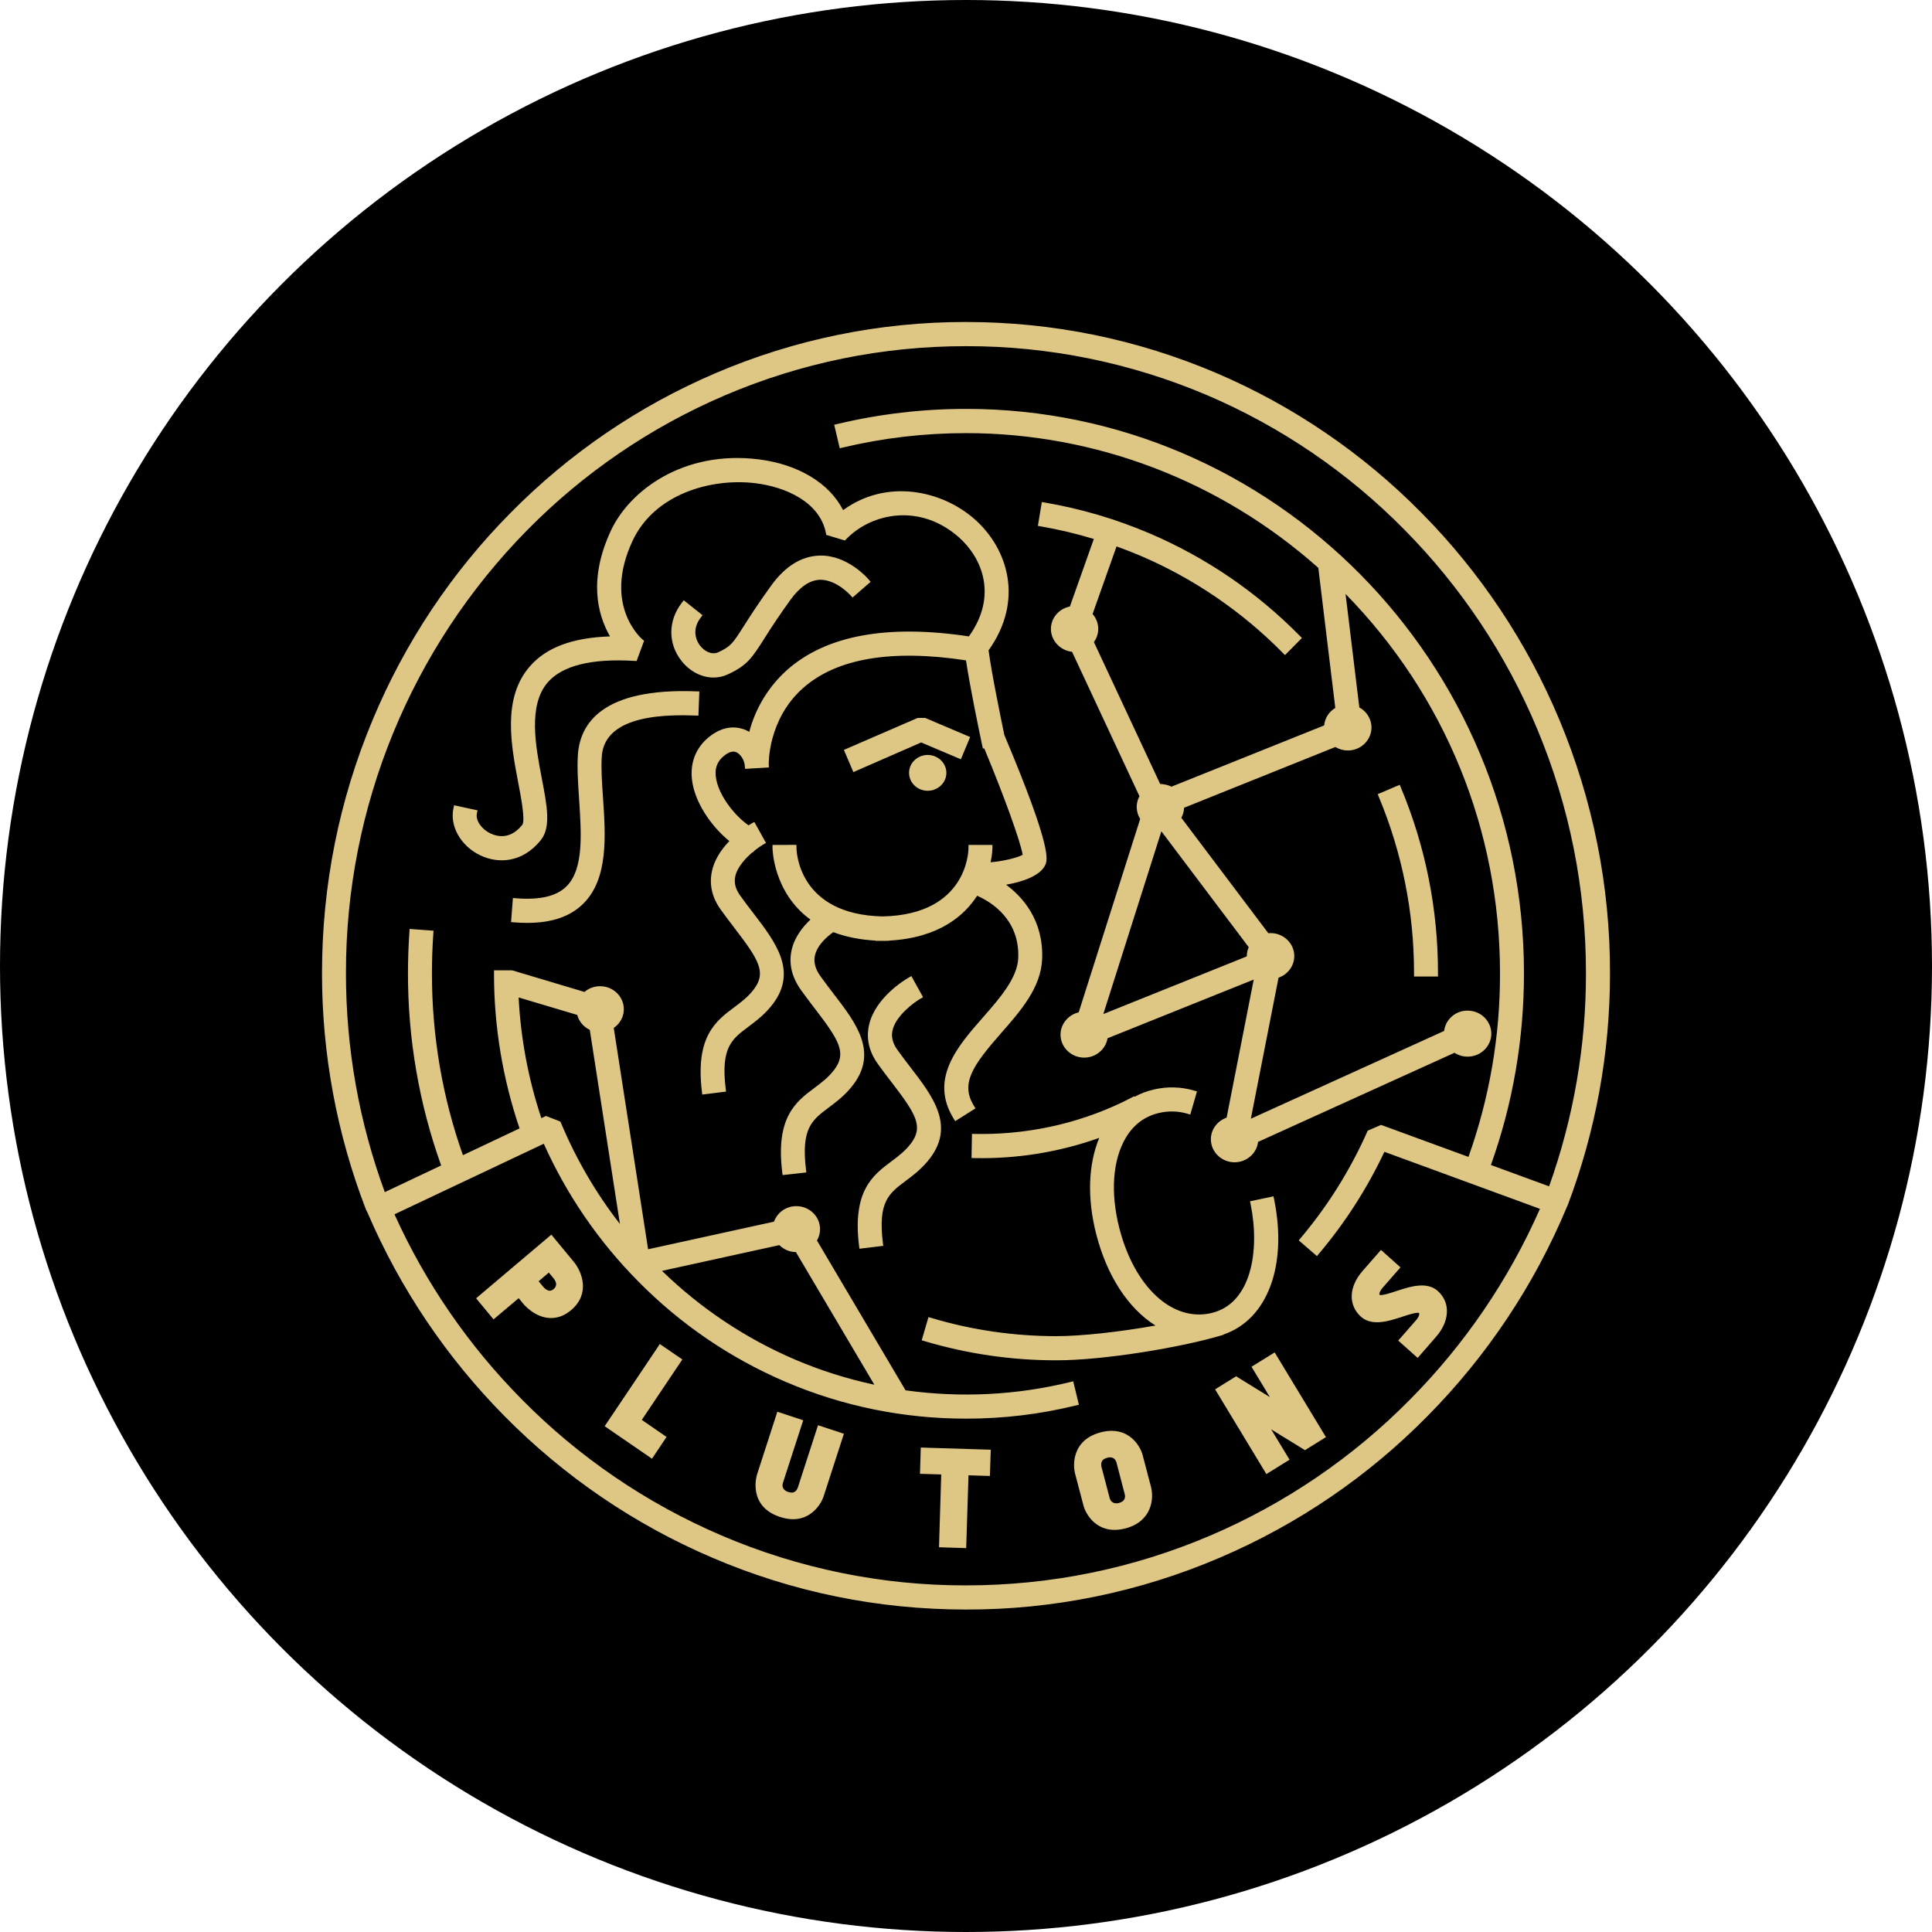 <svg width="120" height="120" viewBox="0 0 120 120" fill="none" xmlns="http://www.w3.org/2000/svg">
<circle cx="60" cy="60" r="60" fill="black"/>
<path fill-rule="evenodd" clip-rule="evenodd" d="M56.431 66.448C56.153 66.088 55.862 65.708 55.576 65.307C55.257 64.857 55.147 64.424 55.245 63.97C55.458 62.981 56.639 62.114 57.077 61.864L56.537 60.891C56.455 60.936 54.533 62.044 54.17 63.725C54.002 64.493 54.174 65.246 54.681 65.957C54.975 66.37 55.274 66.759 55.56 67.131C56.987 68.991 57.633 69.94 56.754 71.121C56.377 71.624 55.944 71.951 55.482 72.295C54.337 73.153 53.151 74.041 53.552 77.344L54.644 77.209C54.321 74.548 55.081 73.979 56.136 73.19C56.619 72.83 57.163 72.421 57.637 71.788C59.064 69.874 57.784 68.21 56.431 66.448Z" fill="#DEC685"/>
<path fill-rule="evenodd" clip-rule="evenodd" d="M56.467 61.161C55.972 61.476 54.648 62.433 54.357 63.766C54.202 64.477 54.361 65.176 54.84 65.843C55.134 66.256 55.429 66.64 55.711 67.008C57.158 68.897 57.87 69.94 56.909 71.232C56.516 71.759 56.071 72.09 55.596 72.446C54.468 73.292 53.401 74.09 53.719 77.124L54.427 77.034C54.153 74.425 54.975 73.808 56.013 73.031C56.487 72.675 57.019 72.278 57.477 71.669C58.818 69.87 57.641 68.337 56.275 66.558C55.997 66.194 55.703 65.814 55.416 65.409C55.061 64.91 54.942 64.424 55.052 63.917C55.261 62.964 56.279 62.134 56.815 61.787L56.467 61.161ZM53.38 77.561L53.356 77.369C52.938 73.951 54.227 72.99 55.359 72.139C55.809 71.804 56.238 71.481 56.594 71.003C57.358 69.976 56.901 69.204 55.4 67.249C55.097 66.861 54.803 66.468 54.517 66.072C53.977 65.315 53.793 64.51 53.973 63.684C54.345 61.971 56.218 60.846 56.434 60.724L56.606 60.626L57.334 61.938L57.17 62.032C56.782 62.253 55.629 63.091 55.433 64.011C55.347 64.403 55.445 64.792 55.731 65.197C56.017 65.597 56.304 65.974 56.582 66.333C57.919 68.075 59.301 69.878 57.788 71.91C57.297 72.565 56.741 72.982 56.25 73.35C55.212 74.126 54.525 74.642 54.836 77.189L54.86 77.381L53.38 77.561ZM43.24 43.138C37.544 42.913 36.208 45.064 36.089 46.912C36.036 47.746 36.097 48.674 36.167 49.66C36.314 51.818 36.465 54.055 35.337 55.183C34.674 55.846 33.595 56.108 32.037 55.985L31.951 57.097C32.225 57.117 32.487 57.13 32.74 57.13C34.229 57.13 35.337 56.749 36.109 55.977C37.598 54.488 37.422 51.884 37.267 49.586C37.201 48.642 37.144 47.75 37.189 46.986C37.316 45.019 39.335 44.095 43.199 44.254L43.24 43.138Z" fill="#DEC685"/>
<path fill-rule="evenodd" clip-rule="evenodd" d="M32.156 56.921C33.894 57.028 35.137 56.676 35.971 55.842C37.394 54.415 37.222 51.855 37.071 49.598C37.005 48.65 36.948 47.754 36.993 46.973C37.124 44.913 39.148 43.931 43.012 44.054L43.04 43.326C38.768 43.191 36.437 44.438 36.282 46.924C36.228 47.754 36.29 48.67 36.359 49.643C36.507 51.847 36.662 54.129 35.472 55.319C34.797 55.993 33.734 56.279 32.218 56.189L32.156 56.921ZM32.741 57.322C32.483 57.322 32.218 57.314 31.935 57.289L31.743 57.273L31.858 55.776L32.05 55.793C33.546 55.911 34.577 55.666 35.194 55.044C36.261 53.977 36.11 51.786 35.971 49.668C35.906 48.682 35.84 47.75 35.893 46.896C36.016 44.962 37.39 42.713 43.245 42.942L43.437 42.95L43.38 44.451L43.188 44.443C39.455 44.291 37.496 45.15 37.377 46.994C37.328 47.746 37.39 48.633 37.455 49.57C37.615 51.908 37.79 54.562 36.245 56.112C35.431 56.929 34.282 57.322 32.741 57.322Z" fill="#DEC685"/>
<path fill-rule="evenodd" clip-rule="evenodd" d="M51.659 61.877C51.381 61.513 51.09 61.137 50.804 60.732C50.449 60.233 50.326 59.767 50.428 59.301C50.604 58.508 51.377 57.907 51.733 57.669C52.501 57.976 53.433 58.18 54.57 58.225V58.234C54.648 58.234 54.73 58.234 54.807 58.23C54.885 58.234 54.963 58.234 55.044 58.234V58.225C58.205 58.103 59.804 56.729 60.613 55.38C61.37 55.686 63.537 56.798 63.438 59.485C63.389 60.809 62.281 62.073 61.206 63.295C59.681 65.037 57.947 67.012 59.391 69.355L60.327 68.766C59.386 67.237 60.343 65.957 62.032 64.035C63.234 62.666 64.477 61.247 64.538 59.526C64.624 57.126 63.255 55.613 61.962 54.815C63.042 54.705 64.412 54.337 64.743 53.65C64.861 53.405 65.172 52.755 62.196 45.673C61.983 44.659 61.382 41.752 61.206 40.337C63.418 37.295 62.429 34.176 60.429 32.401C58.36 30.569 54.938 29.899 52.297 31.98C51.54 30.25 49.627 29.032 47.084 28.717C42.562 28.161 39.262 30.573 38.113 33.051C36.629 36.253 37.447 38.505 38.231 39.708C35.782 39.732 34.077 40.333 33.047 41.523C31.395 43.428 31.947 46.303 32.389 48.617C32.593 49.692 32.851 51.029 32.589 51.356C31.73 52.436 30.757 52.125 30.377 51.941C29.727 51.626 29.318 51.001 29.433 50.486L28.357 50.248C28.137 51.27 28.787 52.407 29.907 52.947C30.896 53.425 32.348 53.442 33.452 52.051C34.032 51.324 33.787 50.036 33.472 48.404C33.08 46.331 32.585 43.755 33.881 42.255C34.826 41.163 36.686 40.697 39.413 40.852L39.785 39.859C39.757 39.839 37.173 37.708 39.115 33.526C40.521 30.492 44.164 29.478 46.957 29.821C48.891 30.058 51.095 31.035 51.495 33.072L52.428 33.354C54.092 31.645 57.207 31.023 59.706 33.239C61.218 34.58 62.253 37.079 60.274 39.736C55.208 38.951 51.418 39.626 49.022 41.76C47.566 43.052 46.936 44.606 46.663 45.779C46.544 45.685 46.417 45.608 46.282 45.542C45.906 45.37 45.146 45.187 44.246 45.861C43.355 46.532 42.991 47.538 43.22 48.686C43.49 50.056 44.544 51.442 45.591 52.223C45.092 52.71 44.581 53.364 44.41 54.153C44.242 54.922 44.414 55.674 44.921 56.386C45.215 56.798 45.514 57.187 45.8 57.559C47.227 59.419 47.873 60.368 46.994 61.55C46.617 62.053 46.18 62.38 45.718 62.723C44.573 63.582 43.387 64.469 43.788 67.773L44.88 67.638C44.557 64.976 45.317 64.408 46.372 63.623C46.855 63.263 47.398 62.854 47.873 62.22C49.3 60.307 48.02 58.642 46.667 56.876C46.376 56.5 46.09 56.12 45.812 55.735C45.493 55.286 45.387 54.848 45.481 54.398C45.616 53.769 46.143 53.188 46.622 52.787C46.654 52.8 46.752 52.681 46.752 52.681C46.977 52.505 47.178 52.37 47.313 52.297L47.043 51.81L46.773 51.324C46.675 51.381 46.581 51.438 46.487 51.504C45.64 50.968 44.532 49.684 44.291 48.474C44.144 47.738 44.344 47.178 44.896 46.757C45.236 46.499 45.542 46.434 45.816 46.56C46.143 46.708 46.413 47.137 46.442 47.554L46.961 47.513L47.541 47.489C47.537 47.46 47.468 44.602 49.745 42.59C51.9 40.685 55.404 40.108 60.155 40.852C60.429 42.737 61.153 46.115 61.186 46.274L61.235 46.262C62.433 49.116 63.663 52.44 63.712 53.192C63.365 53.495 61.901 53.769 61.271 53.765C61.431 53.139 61.435 52.697 61.435 52.681H60.331C60.331 52.861 60.266 57.007 54.799 57.121C49.369 57.003 49.275 52.857 49.271 52.677L48.723 52.681H48.171C48.171 52.722 48.212 55.49 50.645 57.105C50.146 57.53 49.545 58.193 49.353 59.055C49.177 59.84 49.361 60.626 49.909 61.39C50.203 61.803 50.502 62.191 50.788 62.563C52.215 64.424 52.861 65.368 51.982 66.55C51.606 67.053 51.168 67.38 50.71 67.728C49.566 68.586 48.38 69.469 48.78 72.777L49.872 72.642C49.549 69.981 50.31 69.412 51.364 68.623C51.847 68.263 52.391 67.854 52.865 67.221C54.288 65.303 53.008 63.639 51.659 61.877Z" fill="#DEC685"/>
<path fill-rule="evenodd" clip-rule="evenodd" d="M48.375 52.873C48.432 53.52 48.776 55.633 50.755 56.942L50.968 57.085L50.771 57.252C50.309 57.645 49.725 58.279 49.545 59.096C49.381 59.828 49.557 60.56 50.068 61.276C50.362 61.689 50.657 62.077 50.943 62.445C52.386 64.33 53.098 65.373 52.137 66.665C51.744 67.188 51.303 67.523 50.833 67.875C49.696 68.725 48.629 69.523 48.948 72.561L49.659 72.471C49.385 69.862 50.207 69.241 51.246 68.468C51.72 68.112 52.251 67.716 52.705 67.106C54.042 65.311 52.869 63.778 51.507 61.999L51.658 61.877L51.503 61.995C51.225 61.632 50.935 61.251 50.645 60.846C50.256 60.303 50.121 59.779 50.24 59.26C50.432 58.389 51.274 57.743 51.626 57.506L51.712 57.449L51.806 57.486C52.603 57.804 53.539 57.989 54.578 58.029L54.758 58.038H54.807H54.95L55.04 58.029C57.595 57.927 59.415 57.003 60.453 55.278L60.539 55.139L60.691 55.2C61.406 55.49 63.741 56.656 63.639 59.493C63.585 60.883 62.453 62.175 61.361 63.422C59.914 65.07 58.282 66.93 59.464 69.085L60.073 68.701C59.231 67.135 60.253 65.773 61.893 63.905C63.074 62.56 64.293 61.169 64.354 59.518C64.448 56.966 62.837 55.576 61.868 54.979L61.386 54.681L61.95 54.623C63.062 54.509 64.301 54.137 64.575 53.569C64.837 53.025 63.978 50.396 62.023 45.751C61.827 44.823 61.202 41.805 61.022 40.362L61.009 40.288L61.054 40.223C63.197 37.279 62.22 34.245 60.302 32.544C58.335 30.803 54.999 30.099 52.419 32.131L52.223 32.287L52.125 32.058C51.393 30.386 49.5 29.208 47.067 28.91C42.639 28.366 39.417 30.717 38.297 33.133C36.886 36.175 37.573 38.33 38.399 39.606L38.591 39.9L38.239 39.904C35.843 39.929 34.196 40.501 33.202 41.65C31.612 43.486 32.151 46.311 32.585 48.58C32.867 50.044 33.043 51.107 32.748 51.475C31.804 52.661 30.72 52.317 30.299 52.113C29.637 51.794 29.212 51.193 29.224 50.633L28.516 50.477C28.43 51.361 29.023 52.301 29.988 52.771C30.908 53.217 32.262 53.229 33.296 51.933C33.819 51.271 33.582 50.024 33.28 48.441C32.875 46.327 32.376 43.698 33.73 42.132C34.694 41.016 36.559 40.517 39.278 40.656L39.556 39.916C39.069 39.446 37.156 37.279 38.938 33.444C40.386 30.32 44.119 29.282 46.977 29.633C48.94 29.875 51.18 30.864 51.658 32.92L52.37 33.137C54.116 31.424 57.285 30.835 59.832 33.096C61.394 34.482 62.485 37.083 60.425 39.855L60.355 39.949L60.241 39.933C55.228 39.156 51.495 39.818 49.148 41.907C47.705 43.191 47.1 44.745 46.85 45.825L46.781 46.119L46.544 45.931C46.421 45.837 46.31 45.767 46.204 45.714C45.869 45.559 45.182 45.395 44.368 46.013C43.538 46.638 43.199 47.575 43.412 48.646C43.685 50.032 44.765 51.361 45.709 52.064L45.893 52.199L45.73 52.358C45.117 52.947 44.74 53.565 44.601 54.19C44.446 54.901 44.605 55.601 45.084 56.267C45.362 56.656 45.644 57.023 45.914 57.375L45.959 57.437C47.406 59.321 48.118 60.364 47.157 61.656C46.764 62.184 46.315 62.519 45.84 62.87C44.712 63.717 43.645 64.514 43.964 67.552L44.675 67.466C44.401 64.853 45.227 64.236 46.266 63.463C46.744 63.103 47.275 62.707 47.725 62.102C49.066 60.303 47.889 58.769 46.523 56.991C46.237 56.619 45.951 56.243 45.664 55.846C45.309 55.351 45.19 54.861 45.301 54.358C45.456 53.646 46.045 53.029 46.507 52.636L46.589 52.567L46.601 52.571L46.617 52.555C46.781 52.42 46.932 52.309 47.067 52.223L46.715 51.59C46.678 51.614 46.646 51.635 46.609 51.659L46.495 51.729L46.388 51.663C45.46 51.078 44.348 49.737 44.107 48.511C43.947 47.705 44.176 47.063 44.785 46.601C45.186 46.299 45.562 46.221 45.902 46.381C46.241 46.536 46.523 46.924 46.613 47.341L47.357 47.301C47.382 46.605 47.619 44.214 49.626 42.443C51.822 40.501 55.375 39.904 60.192 40.66L60.335 40.685L60.355 40.824C60.588 42.414 61.132 45.048 61.341 46.045L61.357 46.041L61.418 46.188C62.588 48.981 63.859 52.383 63.912 53.18L63.921 53.278L63.847 53.34C63.434 53.695 61.917 53.957 61.296 53.957H61.279H61.034L61.091 53.72C61.161 53.442 61.21 53.16 61.238 52.878H60.527C60.457 53.752 59.861 57.212 54.811 57.318C49.782 57.212 49.164 53.748 49.087 52.878L48.375 52.873ZM48.608 72.986L48.584 72.794C48.167 69.376 49.455 68.415 50.591 67.568C51.045 67.229 51.466 66.91 51.826 66.432C52.591 65.405 52.137 64.633 50.636 62.678C50.35 62.306 50.052 61.914 49.753 61.497C49.177 60.687 48.98 59.853 49.169 59.007C49.352 58.197 49.872 57.555 50.338 57.118C48.011 55.425 47.983 52.702 47.983 52.673V52.481L49.467 52.477L49.471 52.669C49.471 52.841 49.565 56.807 54.819 56.921C60.093 56.811 60.155 52.845 60.155 52.673V52.481H61.643V52.673C61.643 52.677 61.639 53.025 61.529 53.556C62.175 53.511 63.168 53.295 63.52 53.094C63.389 52.281 62.379 49.476 61.132 46.479L61.05 46.499L61.009 46.311C60.83 45.469 60.257 42.729 59.999 41.016C55.375 40.313 51.973 40.889 49.888 42.729C47.68 44.676 47.746 47.448 47.75 47.476L47.754 47.669L46.278 47.754L46.261 47.562C46.233 47.215 46.008 46.851 45.746 46.728C45.542 46.634 45.305 46.691 45.023 46.904C44.528 47.28 44.356 47.763 44.491 48.429C44.704 49.496 45.673 50.698 46.495 51.263C46.605 51.193 46.674 51.152 46.687 51.144L46.854 51.054L47.578 52.358L47.41 52.452C47.263 52.538 47.059 52.677 46.875 52.824C46.834 52.882 46.777 52.931 46.711 52.959C46.364 53.258 45.803 53.818 45.669 54.431C45.583 54.828 45.681 55.216 45.967 55.617C46.249 56.014 46.535 56.386 46.809 56.741C48.154 58.495 49.536 60.299 48.024 62.331C47.541 62.981 46.985 63.394 46.499 63.762C45.448 64.547 44.765 65.058 45.072 67.609L45.096 67.801L43.62 67.985L43.596 67.793C43.183 64.375 44.467 63.414 45.603 62.564C46.053 62.228 46.478 61.91 46.838 61.427C47.602 60.401 47.145 59.628 45.644 57.674L45.599 57.612C45.325 57.257 45.043 56.885 44.765 56.496C44.221 55.74 44.041 54.934 44.221 54.108C44.36 53.466 44.724 52.841 45.301 52.24C44.34 51.463 43.305 50.122 43.027 48.723C42.786 47.497 43.174 46.426 44.127 45.706C45.104 44.966 45.943 45.174 46.36 45.362C46.421 45.391 46.482 45.424 46.539 45.456C46.928 43.972 47.746 42.635 48.886 41.613C51.311 39.462 55.109 38.763 60.179 39.528C61.991 37.005 60.993 34.646 59.57 33.383C57.162 31.248 54.161 31.841 52.558 33.489L52.476 33.571L51.319 33.223L51.299 33.109C50.919 31.175 48.788 30.242 46.924 30.014C44.205 29.678 40.648 30.66 39.282 33.608C37.417 37.627 39.875 39.687 39.899 39.712L40.006 39.798L39.54 41.057L39.397 41.049C36.731 40.889 34.923 41.343 34.02 42.386C32.785 43.813 33.267 46.34 33.656 48.372C33.979 50.052 34.232 51.377 33.595 52.174C32.417 53.65 30.872 53.634 29.817 53.119C28.619 52.542 27.924 51.316 28.165 50.203L28.206 50.016L29.661 50.334L29.62 50.523C29.53 50.948 29.898 51.496 30.463 51.765C30.88 51.966 31.693 52.166 32.438 51.234C32.642 50.976 32.352 49.464 32.196 48.654C31.747 46.303 31.186 43.375 32.9 41.401C33.922 40.215 35.557 39.606 37.888 39.528C37.099 38.146 36.551 35.959 37.937 32.974C39.114 30.435 42.487 27.961 47.104 28.529C49.569 28.832 51.515 30.005 52.366 31.686C55.081 29.707 58.515 30.455 60.551 32.262C62.584 34.065 63.626 37.275 61.402 40.395C61.594 41.85 62.199 44.77 62.379 45.645C65.38 52.767 65.065 53.425 64.914 53.744C64.603 54.39 63.532 54.775 62.489 54.95C63.512 55.707 64.816 57.146 64.73 59.546C64.665 61.337 63.401 62.78 62.175 64.175C60.396 66.203 59.648 67.311 60.49 68.68L60.588 68.844L59.329 69.637L59.227 69.47C57.71 67.004 59.488 64.972 61.063 63.181C62.113 61.983 63.197 60.744 63.246 59.493C63.332 57.118 61.594 56.034 60.691 55.637C59.91 56.852 58.344 58.25 55.236 58.422V58.43L55.044 58.438H54.377V58.422C53.408 58.369 52.529 58.189 51.757 57.898C51.409 58.144 50.763 58.679 50.616 59.354C50.526 59.763 50.636 60.18 50.959 60.634C51.246 61.035 51.536 61.411 51.81 61.77L51.658 61.889L51.814 61.775C53.151 63.516 54.529 65.32 53.016 67.347C52.529 68.002 51.969 68.419 51.479 68.787C50.436 69.568 49.753 70.079 50.06 72.63L50.084 72.822L48.608 72.986Z" fill="#DEC685"/>
<path fill-rule="evenodd" clip-rule="evenodd" d="M42.504 37.561C41.703 38.596 41.691 39.912 42.472 40.918C42.962 41.548 43.645 41.891 44.324 41.891C44.606 41.891 44.888 41.83 45.154 41.707C46.291 41.184 46.56 40.759 47.288 39.61C47.652 39.041 48.147 38.26 48.948 37.152C49.566 36.302 50.224 35.852 50.915 35.824C52.035 35.783 52.976 36.837 52.984 36.85L53.401 36.486L53.818 36.122C53.769 36.065 52.595 34.707 50.993 34.707C50.956 34.707 50.919 34.707 50.878 34.711C49.835 34.752 48.887 35.353 48.061 36.494C47.468 37.312 46.904 38.154 46.364 39.009C45.681 40.084 45.538 40.309 44.696 40.697C44.189 40.93 43.649 40.632 43.339 40.227C42.975 39.761 42.795 38.996 43.375 38.248L42.504 37.561Z" fill="#DEC685"/>
<path fill-rule="evenodd" clip-rule="evenodd" d="M42.541 37.835C41.911 38.771 41.936 39.912 42.623 40.795C43.248 41.601 44.25 41.907 45.068 41.531C46.151 41.032 46.396 40.648 47.12 39.503C47.484 38.935 47.979 38.154 48.788 37.034C49.438 36.13 50.15 35.66 50.898 35.627C51.859 35.59 52.668 36.277 52.983 36.58L53.531 36.101C53.192 35.754 52.223 34.891 50.98 34.891C50.947 34.891 50.914 34.891 50.878 34.895C49.892 34.932 48.997 35.505 48.208 36.6C47.386 37.741 46.883 38.53 46.519 39.103C45.824 40.194 45.66 40.452 44.769 40.861C44.168 41.135 43.534 40.795 43.178 40.337C42.7 39.745 42.672 38.906 43.101 38.277L42.541 37.835ZM44.319 42.083C43.567 42.083 42.835 41.699 42.316 41.032C41.478 39.957 41.494 38.547 42.349 37.438L42.467 37.283L43.636 38.211L43.522 38.362C43.011 39.021 43.166 39.695 43.485 40.104C43.747 40.444 44.201 40.701 44.61 40.513C45.399 40.149 45.517 39.957 46.192 38.898C46.56 38.318 47.067 37.524 47.897 36.375C48.76 35.181 49.757 34.556 50.861 34.511C50.898 34.507 50.939 34.507 50.98 34.507C52.681 34.507 53.903 35.93 53.952 35.991L54.075 36.138L52.951 37.115L52.824 36.972C52.816 36.964 51.961 36.011 50.963 36.011H50.91C50.285 36.04 49.675 36.457 49.095 37.258C48.518 38.056 47.966 38.874 47.443 39.708C46.711 40.857 46.409 41.331 45.223 41.879C44.945 42.014 44.634 42.083 44.319 42.083ZM75.766 82.754C78.472 81.952 79.781 78.628 78.947 74.531L77.867 74.756C78.468 77.696 77.908 81.139 75.267 81.74C72.74 82.316 70.299 80.088 69.334 76.318C68.757 74.061 68.913 71.955 69.767 70.541C70.283 69.686 71.019 69.142 71.951 68.93C72.56 68.782 73.194 68.799 73.795 68.975L74.106 67.903C73.325 67.674 72.499 67.654 71.71 67.838C71.243 67.944 70.798 68.124 70.385 68.374L70.364 68.333C67.339 69.903 63.966 70.684 60.56 70.61L60.539 71.722C60.686 71.726 60.83 71.726 60.977 71.726C63.61 71.726 66.218 71.24 68.643 70.32C67.809 71.968 67.666 74.221 68.271 76.592C68.999 79.43 70.503 81.498 72.323 82.414C70.058 82.84 67.433 83.171 65.621 83.171C62.952 83.171 60.318 82.79 57.8 82.034L57.489 83.101C60.13 83.89 62.87 84.287 65.626 84.283C68.578 84.283 73.345 83.477 75.774 82.758L75.766 82.754Z" fill="#DEC685"/>
<path fill-rule="evenodd" clip-rule="evenodd" d="M57.727 82.983C60.274 83.727 62.928 84.103 65.622 84.103C68.492 84.103 73.08 83.338 75.545 82.635L75.713 82.57C78.309 81.801 79.536 78.677 78.796 74.76L78.097 74.907C78.653 77.892 78.023 81.31 75.312 81.932C72.675 82.529 70.144 80.243 69.151 76.367C68.562 74.065 68.725 71.906 69.604 70.447C70.148 69.543 70.925 68.971 71.91 68.746C72.487 68.611 73.088 68.611 73.665 68.746L73.869 68.046C73.178 67.875 72.45 67.871 71.759 68.034C71.314 68.136 70.884 68.308 70.492 68.545L70.312 68.656L70.283 68.603C67.331 70.099 64.06 70.86 60.752 70.815L60.74 71.542C63.434 71.571 66.072 71.105 68.578 70.148L69.044 69.968L68.819 70.414C68.006 72.021 67.875 74.257 68.46 76.551C69.155 79.258 70.594 81.335 72.413 82.251L72.924 82.508L72.36 82.615C69.821 83.089 67.302 83.375 65.622 83.375C63.017 83.379 60.429 83.011 57.927 82.283L57.727 82.983ZM65.622 84.491C62.85 84.495 60.09 84.095 57.432 83.302L57.248 83.248L57.669 81.809L57.858 81.862C60.356 82.611 62.972 82.991 65.622 82.991C67.139 82.991 69.453 82.741 71.767 82.332C70.07 81.265 68.746 79.233 68.088 76.653C67.519 74.433 67.589 72.332 68.276 70.676C65.794 71.559 63.173 71.984 60.536 71.931L60.343 71.927L60.372 70.426L60.564 70.43C60.703 70.434 60.838 70.434 60.977 70.434C64.232 70.434 67.45 69.653 70.279 68.177L70.451 68.087L70.471 68.124C70.847 67.916 71.252 67.764 71.673 67.67C72.495 67.478 73.354 67.499 74.163 67.736L74.347 67.789L73.93 69.228L73.742 69.171C73.174 69.007 72.573 68.991 71.996 69.126C71.113 69.33 70.422 69.841 69.936 70.651C69.11 72.025 68.958 74.073 69.523 76.277C70.459 79.941 72.81 82.112 75.222 81.56C77.741 80.987 78.26 77.655 77.68 74.801L77.643 74.613L79.098 74.306L79.139 74.499C79.978 78.62 78.718 81.956 76.003 82.885L76.007 82.901L75.827 82.954C73.386 83.682 68.594 84.491 65.622 84.491ZM60.004 45.882L57.424 44.782L56.991 44.786L52.669 46.679L53.106 47.701L57.216 45.906L59.579 46.912L60.004 45.882Z" fill="#DEC685"/>
<path fill-rule="evenodd" clip-rule="evenodd" d="M52.922 46.777L53.208 47.444L57.211 45.694L59.472 46.654L59.75 45.984L57.383 44.974L57.031 44.978L52.922 46.777ZM53.004 47.955L52.415 46.577L56.99 44.594L57.465 44.59L57.501 44.606L60.257 45.779L59.681 47.161L57.215 46.115L53.004 47.955Z" fill="#DEC685"/>
<path fill-rule="evenodd" clip-rule="evenodd" d="M56.655 48.004C56.655 48.511 57.089 48.924 57.62 48.924C58.152 48.924 58.585 48.511 58.585 48.004C58.585 47.497 58.152 47.084 57.62 47.084C57.089 47.084 56.655 47.501 56.655 48.004Z" fill="#DEC685"/>
<path fill-rule="evenodd" clip-rule="evenodd" d="M57.62 47.28C57.195 47.28 56.847 47.607 56.847 48.008C56.847 48.408 57.191 48.736 57.62 48.736C58.049 48.736 58.393 48.408 58.393 48.008C58.393 47.607 58.045 47.28 57.62 47.28ZM57.62 49.116C56.982 49.116 56.463 48.617 56.463 48.004C56.463 47.39 56.982 46.892 57.62 46.892C58.258 46.892 58.781 47.39 58.781 48.004C58.781 48.617 58.258 49.116 57.62 49.116Z" fill="#DEC685"/>
<path fill-rule="evenodd" clip-rule="evenodd" d="M77.651 59.53L68.223 63.316L72.021 51.356C72.037 51.356 72.054 51.361 72.07 51.361C72.103 51.361 72.131 51.352 72.164 51.352L77.79 58.81C77.692 58.986 77.639 59.182 77.639 59.383C77.639 59.432 77.647 59.481 77.651 59.53ZM48.478 77.127C48.715 77.401 49.063 77.581 49.459 77.581C49.488 77.581 49.517 77.573 49.545 77.573L54.701 86.286C52.849 85.922 51.038 85.366 49.3 84.622C46.099 83.252 43.191 81.286 40.73 78.824L48.478 77.127ZM36.012 62.886C36.089 63.316 36.392 63.672 36.805 63.827L38.804 76.71C37.095 74.625 35.705 72.315 34.658 69.809L33.918 69.522L33.509 69.715C32.626 67.126 32.119 64.424 32.009 61.688L36.012 62.886ZM87.738 87.043C84.173 90.661 79.941 93.548 75.272 95.543C70.447 97.612 65.25 98.671 60 98.663C54.705 98.663 49.57 97.612 44.729 95.543C40.059 93.548 35.824 90.657 32.262 87.043C28.905 83.653 26.191 79.683 24.244 75.324L33.869 70.774C35.292 74 37.291 76.939 39.773 79.442C42.374 82.079 45.461 84.189 48.867 85.644C52.383 87.149 56.173 87.926 59.996 87.918C62.294 87.918 64.575 87.644 66.771 87.104L66.509 86.025C63.108 86.855 59.579 87.026 56.116 86.528L50.506 77.042C50.649 76.837 50.731 76.596 50.731 76.347C50.731 75.664 50.159 75.108 49.451 75.108C48.854 75.108 48.355 75.508 48.217 76.044L40.088 77.823L37.909 63.745C38.289 63.533 38.551 63.136 38.551 62.678C38.551 61.995 37.978 61.443 37.271 61.443C36.911 61.443 36.584 61.59 36.351 61.824L31.98 60.519C31.98 60.499 31.78 60.462 31.78 60.462H30.876C30.876 63.806 31.428 67.073 32.508 70.189L28.644 72.017C27.311 68.312 26.632 64.399 26.636 60.462C26.636 59.632 26.665 58.802 26.722 57.988L25.622 57.907C25.561 58.745 25.532 59.607 25.532 60.462C25.532 64.604 26.24 68.647 27.638 72.491L23.791 74.31C22.135 69.882 21.288 65.193 21.296 60.462C21.296 55.175 22.323 50.048 24.338 45.219C26.276 40.574 29.09 36.351 32.63 32.773C36.147 29.204 40.325 26.354 44.933 24.383C49.697 22.347 54.82 21.3 60 21.308C65.225 21.308 70.296 22.343 75.067 24.387C79.675 26.358 83.854 29.208 87.37 32.777C90.911 36.351 93.728 40.578 95.662 45.219C97.682 50.048 98.712 55.228 98.704 60.462C98.704 65.099 97.903 69.629 96.341 73.942L92.362 72.487C93.761 68.631 94.472 64.563 94.468 60.462C94.468 41.237 79.009 25.598 60.004 25.598C57.318 25.598 54.644 25.908 52.052 26.53L52.305 27.613C54.816 27.016 57.404 26.71 60.004 26.71C68.46 26.71 76.183 29.915 82.067 35.173L83.146 44.078C82.717 44.279 82.439 44.708 82.435 45.182V45.191L72.749 49.079C72.544 48.952 72.311 48.887 72.07 48.887C72.025 48.887 71.984 48.895 71.943 48.899L67.72 39.855C67.912 39.638 68.018 39.356 68.022 39.066C68.022 38.734 67.883 38.416 67.642 38.187L69.237 33.693C69.797 33.889 70.357 34.106 70.905 34.339C74.241 35.766 77.267 37.831 79.814 40.419L80.591 39.63C77.945 36.944 74.801 34.797 71.334 33.313C69.261 32.426 67.09 31.788 64.87 31.407L64.69 32.507C65.876 32.708 67.045 32.994 68.194 33.354L66.599 37.847C65.966 37.921 65.471 38.436 65.471 39.07C65.471 39.74 66.027 40.284 66.714 40.3L70.995 49.471C70.868 49.664 70.799 49.893 70.794 50.126C70.794 50.391 70.884 50.637 71.031 50.841L67.151 63.054C66.538 63.144 66.064 63.651 66.064 64.273C66.064 64.955 66.636 65.507 67.344 65.507C68.018 65.507 68.562 65 68.611 64.359L78.125 60.54L76.351 69.58C75.799 69.715 75.406 70.201 75.398 70.77C75.398 71.452 75.971 72.004 76.678 72.004C77.373 72.004 77.933 71.469 77.954 70.798L90.363 65.168C90.58 65.34 90.854 65.442 91.156 65.442C91.859 65.442 92.436 64.886 92.436 64.207C92.436 63.524 91.864 62.968 91.156 62.968C90.465 62.968 89.901 63.504 89.88 64.166L77.467 69.801L77.439 69.776L79.246 60.576C79.798 60.441 80.19 59.951 80.198 59.387C80.198 58.704 79.626 58.152 78.919 58.152C78.841 58.152 78.767 58.16 78.694 58.172L73.137 50.809C73.272 50.612 73.35 50.383 73.35 50.13C73.35 50.101 73.342 50.077 73.342 50.048L82.962 46.184C83.175 46.331 83.433 46.425 83.715 46.425C84.418 46.425 84.995 45.869 84.995 45.191C84.995 44.696 84.688 44.271 84.254 44.074L83.318 36.355C89.758 42.721 93.376 51.405 93.364 60.462C93.364 64.469 92.681 68.382 91.328 72.107L86.818 70.455L86.63 70.978L86.818 70.455L85.792 70.079L85.101 70.373C84.038 72.773 82.635 75.014 80.943 77.021L81.781 77.745C83.433 75.79 84.815 73.624 85.894 71.301L86.442 71.501L95.911 74.973C93.957 79.466 91.185 83.559 87.738 87.043ZM99.808 60.462C99.808 55.028 98.753 49.754 96.68 44.786C94.689 40.01 91.79 35.664 88.151 31.988C84.532 28.317 80.235 25.389 75.501 23.361C70.602 21.263 65.332 20.184 60.004 20.192C54.636 20.192 49.419 21.259 44.508 23.361C39.769 25.389 35.472 28.317 31.858 31.988C28.219 35.664 25.32 40.01 23.328 44.786C21.247 49.749 20.184 55.081 20.192 60.462C20.192 65.483 21.121 70.393 22.903 75.038L23.022 75.279C25.034 79.957 27.904 84.213 31.485 87.832C35.149 91.548 39.503 94.517 44.3 96.569C49.259 98.695 54.603 99.787 60 99.779C65.442 99.779 70.725 98.7 75.701 96.569C80.501 94.517 84.851 91.548 88.515 87.832C92.203 84.107 95.139 79.703 97.154 74.867L97.187 74.797C98.925 70.218 99.812 65.36 99.808 60.462Z" fill="#DEC685"/>
<path fill-rule="evenodd" clip-rule="evenodd" d="M72.135 51.634L68.529 62.985L77.442 59.403V59.383C77.442 59.194 77.483 59.011 77.561 58.831L72.135 51.634ZM67.916 63.647L71.886 51.156L72.103 51.164L72.258 51.152L78.023 58.794L77.962 58.904C77.88 59.051 77.835 59.215 77.831 59.387C77.831 59.415 77.835 59.44 77.839 59.464L77.859 59.611L77.725 59.71L67.916 63.647ZM33.91 69.314L34.805 69.662L34.838 69.735C35.778 71.984 37.009 74.098 38.505 76.024L36.633 63.966C36.249 63.786 35.962 63.447 35.852 63.038L32.213 61.954C32.344 64.514 32.818 67.032 33.624 69.449L33.91 69.314ZM39.107 77.381L38.657 76.833C36.952 74.752 35.553 72.438 34.511 69.96L33.926 69.731L33.395 69.981L33.325 69.776C32.438 67.168 31.927 64.448 31.812 61.697L31.8 61.423L36.183 62.727L36.204 62.846C36.265 63.201 36.523 63.508 36.874 63.643L36.98 63.684L39.107 77.381ZM41.118 78.935C43.51 81.261 46.307 83.13 49.373 84.442C50.956 85.121 52.616 85.644 54.308 86.008L49.435 77.769C49.05 77.765 48.682 77.61 48.408 77.336L41.118 78.935ZM55.085 86.56L54.66 86.474C52.796 86.106 50.972 85.546 49.222 84.798C46 83.42 43.069 81.437 40.591 78.959L40.341 78.71L48.547 76.915L48.625 77.001C48.834 77.246 49.14 77.385 49.459 77.385L49.651 77.373L55.085 86.56ZM24.502 75.423C26.431 79.691 29.106 83.58 32.401 86.908C35.946 90.506 40.161 93.38 44.806 95.367C49.606 97.424 54.779 98.483 60 98.471C65.266 98.471 70.381 97.424 75.194 95.367C79.838 93.38 84.054 90.506 87.599 86.908L87.734 87.043L87.599 86.908C90.984 83.49 93.711 79.483 95.649 75.083L85.988 71.542C84.912 73.82 83.547 75.946 81.924 77.868L81.797 78.019L80.668 77.042L80.791 76.894C82.472 74.899 83.862 72.679 84.921 70.295L84.953 70.226L85.783 69.87L91.209 71.857C92.513 68.198 93.176 64.346 93.168 60.462C93.168 51.569 89.766 43.22 83.575 36.891L84.43 43.94C84.892 44.193 85.186 44.667 85.186 45.182C85.186 45.972 84.524 46.614 83.714 46.614C83.441 46.614 83.175 46.54 82.942 46.397L73.546 50.171C73.538 50.392 73.48 50.604 73.374 50.796L78.779 57.964C78.824 57.96 78.869 57.956 78.918 57.956C79.728 57.956 80.39 58.597 80.39 59.383C80.39 59.988 79.994 60.523 79.413 60.724L77.692 69.486L89.696 64.035C89.79 63.304 90.42 62.764 91.156 62.772C91.97 62.772 92.628 63.414 92.628 64.203C92.628 64.992 91.966 65.63 91.156 65.63C90.866 65.63 90.588 65.548 90.342 65.389L78.141 70.925C78.06 71.636 77.43 72.192 76.682 72.192C75.872 72.192 75.21 71.551 75.21 70.761C75.21 70.156 75.606 69.621 76.187 69.42L77.872 60.842L68.791 64.489C68.68 65.172 68.063 65.691 67.343 65.691C66.534 65.691 65.871 65.049 65.871 64.264C65.871 63.606 66.35 63.03 67 62.878L70.819 50.866C70.549 50.441 70.528 49.901 70.774 49.455L66.587 40.484C65.855 40.407 65.274 39.794 65.274 39.066C65.274 38.383 65.773 37.806 66.452 37.672L67.94 33.476C66.861 33.149 65.765 32.888 64.653 32.696L64.465 32.663L64.71 31.183L64.902 31.215C67.139 31.596 69.322 32.242 71.412 33.133C74.903 34.625 78.068 36.784 80.73 39.491L80.865 39.626L79.814 40.689L79.675 40.55C77.144 37.982 74.139 35.93 70.827 34.515C70.34 34.31 69.85 34.118 69.351 33.938L67.862 38.138C68.296 38.628 68.333 39.352 67.944 39.879L72.058 48.691C72.303 48.707 72.544 48.748 72.761 48.862L82.247 45.056C82.287 44.606 82.541 44.209 82.938 43.972L81.883 35.271C75.819 29.874 68.051 26.902 60 26.902C57.412 26.902 54.836 27.204 52.346 27.797L52.158 27.842L51.814 26.383L52.002 26.338C54.623 25.712 57.305 25.397 60 25.397C79.111 25.397 94.656 41.126 94.656 60.454C94.656 64.547 93.965 68.549 92.603 72.36L96.218 73.685C97.735 69.437 98.511 64.964 98.507 60.454C98.507 55.196 97.489 50.093 95.482 45.285C93.552 40.664 90.751 36.457 87.231 32.9C83.731 29.347 79.573 26.513 74.989 24.551C70.254 22.535 65.152 21.492 60 21.501C54.803 21.501 49.762 22.531 45.007 24.563C40.423 26.526 36.265 29.359 32.765 32.908C25.524 40.247 21.468 50.15 21.488 60.462C21.488 65.123 22.302 69.694 23.901 74.045L27.401 72.389C26.031 68.562 25.336 64.526 25.34 60.458C25.34 59.599 25.369 58.736 25.43 57.89L25.442 57.698L26.926 57.808L26.914 58.001C26.857 58.818 26.828 59.64 26.828 60.462C26.828 64.342 27.474 68.141 28.754 71.751L32.27 70.087C31.219 66.988 30.68 63.733 30.684 60.462V60.27H31.784C31.878 60.282 31.972 60.307 32.058 60.343L36.302 61.611C36.572 61.382 36.911 61.255 37.275 61.255C38.084 61.255 38.747 61.897 38.747 62.686C38.747 63.148 38.51 63.582 38.121 63.847L40.255 77.594L48.073 75.88C48.286 75.296 48.842 74.912 49.463 74.916C50.277 74.916 50.935 75.558 50.935 76.347C50.935 76.592 50.87 76.833 50.743 77.05L56.246 86.356C59.726 86.838 63.193 86.646 66.472 85.841L66.66 85.796L67.012 87.251L66.824 87.296C64.591 87.844 62.302 88.118 60 88.114C56.111 88.114 52.342 87.345 48.793 85.828C45.362 84.361 42.255 82.243 39.638 79.585C37.185 77.111 35.202 74.216 33.775 71.04L24.502 75.423ZM60 98.859C54.681 98.859 49.516 97.804 44.655 95.723C39.965 93.716 35.709 90.812 32.127 87.178C28.754 83.772 26.027 79.785 24.072 75.406L23.995 75.234L33.971 70.516L34.049 70.696C35.459 73.902 37.451 76.817 39.912 79.307C42.492 81.928 45.563 84.021 48.944 85.469C52.436 86.965 56.197 87.734 60 87.725C62.216 87.725 64.42 87.468 66.542 86.961L66.37 86.254C63.005 87.051 59.517 87.206 56.095 86.716L56.005 86.703L50.281 77.029L50.355 76.927C50.477 76.755 50.543 76.551 50.543 76.343C50.543 75.766 50.056 75.296 49.455 75.296C48.965 75.292 48.535 75.615 48.404 76.089L48.376 76.204L39.928 78.052L37.692 63.639L37.81 63.574C38.142 63.398 38.35 63.054 38.354 62.678C38.354 62.102 37.868 61.635 37.271 61.635C36.976 61.635 36.694 61.75 36.486 61.958L36.404 62.04L31.784 60.658L31.743 60.65L31.068 60.654C31.084 63.88 31.632 67.078 32.687 70.124L32.745 70.287L28.533 72.278L28.46 72.078C27.119 68.349 26.436 64.42 26.444 60.458C26.444 59.693 26.468 58.92 26.517 58.16L25.806 58.107C25.753 58.888 25.728 59.673 25.728 60.454C25.728 64.567 26.436 68.594 27.826 72.417L27.887 72.581L23.688 74.568L23.614 74.372C21.946 69.931 21.096 65.217 21.104 60.462C21.104 55.151 22.134 49.999 24.162 45.146C26.108 40.48 28.938 36.232 32.495 32.638C36.028 29.052 40.227 26.19 44.855 24.211C49.639 22.163 54.791 21.108 60 21.116C65.25 21.116 70.344 22.155 75.144 24.211C79.773 26.19 83.976 29.052 87.509 32.642C91.066 36.236 93.895 40.48 95.846 45.15C97.874 50.003 98.912 55.208 98.9 60.466C98.904 65.086 98.099 69.67 96.524 74.012L96.459 74.196L92.117 72.605L92.182 72.425C93.572 68.594 94.28 64.547 94.276 60.47C94.276 41.351 78.902 25.798 60.004 25.798C57.395 25.798 54.799 26.096 52.285 26.681L52.448 27.388C54.926 26.812 57.461 26.526 60.004 26.526C68.177 26.526 76.056 29.551 82.198 35.038L82.251 35.087L83.355 44.201L83.232 44.263C82.868 44.43 82.635 44.79 82.631 45.191V45.322L82.508 45.379L72.732 49.304L72.65 49.255C72.454 49.136 72.225 49.063 72.008 49.095L71.869 49.116L71.771 48.993L67.495 39.834L67.576 39.74C67.74 39.556 67.83 39.323 67.834 39.078C67.834 38.796 67.715 38.53 67.515 38.338L67.425 38.252L69.126 33.456L69.31 33.521C69.919 33.738 70.471 33.947 70.986 34.172C74.286 35.582 77.283 37.614 79.818 40.153L80.325 39.642C77.725 37.034 74.65 34.953 71.264 33.505C69.265 32.651 67.176 32.025 65.033 31.645L64.915 32.364C66.002 32.556 67.122 32.834 68.251 33.182L68.443 33.243L66.742 38.039L66.62 38.052C66.076 38.117 65.663 38.559 65.663 39.082C65.663 39.642 66.137 40.108 66.718 40.121L66.836 40.125L71.211 49.5L71.154 49.59C71.048 49.754 70.986 49.946 70.986 50.138C70.986 50.351 71.056 50.559 71.187 50.735L71.244 50.817L67.294 63.238L67.176 63.255C66.652 63.332 66.256 63.774 66.256 64.281C66.256 64.857 66.742 65.323 67.343 65.323C67.903 65.323 68.378 64.898 68.419 64.354L68.427 64.236L68.537 64.191L78.383 60.237L76.514 69.747L76.396 69.776C75.93 69.886 75.598 70.299 75.59 70.778C75.59 71.354 76.077 71.82 76.678 71.82C77.258 71.82 77.745 71.362 77.757 70.802L77.761 70.68L90.383 64.951L90.477 65.021C90.669 65.172 90.906 65.254 91.148 65.254C91.745 65.254 92.235 64.788 92.235 64.211C92.235 63.635 91.749 63.169 91.148 63.169C90.559 63.169 90.085 63.61 90.068 64.179L90.064 64.297L89.954 64.346L77.434 70.03L77.23 69.882L77.242 69.743L79.074 60.421L79.192 60.392C79.658 60.282 79.99 59.869 79.998 59.391C79.998 58.818 79.511 58.348 78.914 58.348C78.849 58.348 78.787 58.356 78.722 58.364L78.608 58.385L72.9 50.817L72.978 50.702C73.092 50.535 73.157 50.334 73.157 50.13C73.153 50.105 73.149 50.081 73.149 50.056L73.141 49.917L73.268 49.864L82.987 45.963L83.073 46.025C83.261 46.16 83.481 46.229 83.714 46.229C84.311 46.229 84.802 45.759 84.802 45.187C84.794 44.778 84.549 44.41 84.177 44.246L84.078 44.201L83.056 35.823L83.453 36.216C89.97 42.664 93.556 51.279 93.556 60.462C93.556 64.489 92.865 68.431 91.507 72.172L91.442 72.356L86.932 70.7L86.81 71.04L86.446 70.909L86.568 70.565L85.796 70.279L85.248 70.516C84.205 72.851 82.848 75.03 81.212 76.993L81.756 77.463C83.338 75.558 84.671 73.456 85.714 71.211L85.791 71.052L96.169 74.854L96.087 75.042C94.124 79.56 91.34 83.674 87.873 87.174C84.291 90.808 80.039 93.711 75.345 95.719C70.496 97.8 65.274 98.867 60 98.859ZM60 20.389C54.656 20.389 49.467 21.448 44.581 23.541C39.867 25.557 35.59 28.476 31.992 32.127C28.366 35.782 25.483 40.108 23.504 44.859C21.435 49.803 20.376 55.106 20.384 60.462C20.384 65.426 21.292 70.303 23.083 74.969L23.193 75.194C25.197 79.851 28.055 84.091 31.62 87.697C35.267 91.397 39.597 94.353 44.373 96.394C49.308 98.507 54.623 99.595 59.996 99.587C65.413 99.587 70.667 98.511 75.619 96.394C80.394 94.349 84.728 91.397 88.371 87.697C92.043 83.988 94.963 79.609 96.97 74.793L97.007 74.715C98.728 70.16 99.611 65.332 99.607 60.466C99.615 55.11 98.556 49.807 96.492 44.864C94.509 40.112 91.626 35.787 88.004 32.127C84.405 28.476 80.129 25.557 75.414 23.541C70.549 21.451 65.303 20.38 60 20.389ZM60 99.971C54.533 99.971 49.222 98.888 44.226 96.745C39.405 94.684 35.03 91.7 31.346 87.967C27.748 84.332 24.861 80.051 22.842 75.353L22.727 75.12C20.924 70.447 20 65.475 20 60.462C20 54.999 21.059 49.7 23.148 44.708C25.148 39.912 28.055 35.545 31.714 31.853C35.349 28.165 39.667 25.221 44.426 23.185C49.349 21.075 54.648 19.992 60 20C65.393 20 70.635 21.071 75.574 23.181C80.333 25.217 84.651 28.161 88.286 31.849C91.945 35.545 94.852 39.908 96.856 44.708C98.941 49.696 100.012 55.053 100 60.462C100 65.401 99.117 70.246 97.371 74.862L97.33 74.948C95.306 79.806 92.358 84.226 88.654 87.967C84.974 91.704 80.599 94.684 75.774 96.745C70.79 98.884 65.421 99.984 60 99.971Z" fill="#DEC685"/>
<path fill-rule="evenodd" clip-rule="evenodd" d="M85.824 49.431C87.284 52.922 88.032 56.676 88.024 60.462H89.128C89.128 56.484 88.359 52.628 86.842 48.997L85.824 49.431Z" fill="#DEC685"/>
<path fill-rule="evenodd" clip-rule="evenodd" d="M88.216 60.27H88.932C88.915 56.488 88.171 52.746 86.736 49.251L86.078 49.533C87.472 52.939 88.2 56.586 88.216 60.27ZM89.316 60.654H87.828V60.462C87.836 56.7 87.092 52.975 85.644 49.504L85.571 49.328L86.941 48.744L87.014 48.924C88.543 52.579 89.324 56.504 89.316 60.466V60.654ZM34.114 78.771L34.548 79.294C34.593 79.348 34.969 79.83 34.519 80.21C34.421 80.304 34.29 80.358 34.155 80.362C33.861 80.362 33.624 80.08 33.62 80.08L33.186 79.556L34.114 78.771ZM34.225 76.96L29.846 80.664L30.68 81.674L32.238 80.358L32.671 80.881C32.7 80.914 33.337 81.674 34.225 81.674C34.621 81.674 35.002 81.523 35.353 81.224C36.469 80.28 35.93 79.025 35.492 78.497L34.225 76.96Z" fill="#DEC685"/>
<path fill-rule="evenodd" clip-rule="evenodd" d="M33.456 79.581L33.766 79.957C33.815 80.014 33.987 80.17 34.151 80.17C34.2 80.17 34.277 80.157 34.392 80.063C34.674 79.822 34.49 79.532 34.396 79.413L34.089 79.041L33.456 79.581ZM34.155 80.558C33.77 80.558 33.484 80.219 33.472 80.206L32.916 79.536L34.138 78.501L34.694 79.176C34.968 79.511 35.058 80.01 34.641 80.362C34.506 80.48 34.335 80.554 34.155 80.558ZM32.262 80.08L32.818 80.754C32.826 80.763 33.415 81.478 34.22 81.478C34.568 81.478 34.907 81.343 35.222 81.073C36.224 80.227 35.733 79.094 35.336 78.612L34.191 77.226L30.111 80.681L30.7 81.392L32.262 80.08ZM30.655 81.948L29.571 80.64L34.245 76.686L35.639 78.375C36.121 78.955 36.706 80.329 35.475 81.372C35.087 81.703 34.666 81.866 34.224 81.866C33.231 81.866 32.527 81.008 32.523 81.004L32.217 80.632L30.655 81.948ZM41.036 83.751L37.822 88.535L40.443 90.334L41.134 89.3L39.597 88.241L42.115 84.491L41.036 83.751Z" fill="#DEC685"/>
<path fill-rule="evenodd" clip-rule="evenodd" d="M38.092 88.482L40.394 90.064L40.873 89.353L39.331 88.294L41.85 84.544L41.089 84.021L38.092 88.482ZM40.496 90.604L37.557 88.584L40.983 83.481L42.381 84.438L39.863 88.192L41.4 89.251L40.496 90.604ZM49.725 92.485C49.721 92.489 49.586 92.902 49.169 92.902C49.075 92.902 48.98 92.885 48.891 92.853C48.285 92.652 48.408 92.154 48.437 92.06L49.643 88.339L48.404 87.926L47.202 91.647C47.198 91.663 46.654 93.421 48.51 94.034C48.772 94.12 49.021 94.165 49.258 94.165C50.281 94.165 50.82 93.331 50.964 92.89L52.166 89.169L50.927 88.76L49.725 92.485Z" fill="#DEC685"/>
<path fill-rule="evenodd" clip-rule="evenodd" d="M48.527 88.175L47.386 91.708C47.366 91.773 46.912 93.302 48.572 93.854C48.813 93.932 49.047 93.977 49.259 93.977C50.167 93.977 50.649 93.229 50.78 92.836L51.925 89.3L51.054 89.009L49.909 92.55C49.754 92.975 49.284 93.196 48.854 93.041C48.85 93.037 48.842 93.037 48.838 93.033C48.192 92.82 48.172 92.28 48.257 91.998L49.402 88.457L48.527 88.175ZM49.259 94.361C49.002 94.361 48.728 94.312 48.45 94.222C46.405 93.548 47.01 91.61 47.019 91.589L48.282 87.685L49.889 88.216L48.625 92.117C48.589 92.235 48.544 92.53 48.957 92.669C49.026 92.693 49.1 92.706 49.173 92.71C49.431 92.71 49.529 92.46 49.545 92.423L50.809 88.523L52.416 89.054L51.152 92.955C50.989 93.442 50.392 94.361 49.259 94.361ZM57.339 91.348L58.659 91.389L58.52 95.911L59.824 95.952L59.963 91.426L61.292 91.467L61.333 90.22L57.375 90.097L57.339 91.348Z" fill="#DEC685"/>
<path fill-rule="evenodd" clip-rule="evenodd" d="M58.72 95.727L59.636 95.756L59.775 91.23L61.104 91.27L61.132 90.412L57.563 90.297L57.538 91.16L58.859 91.201L58.72 95.727ZM60.012 96.156L58.323 96.103L58.462 91.581L57.142 91.54L57.191 89.909L61.537 90.044L61.484 91.675L60.155 91.634L60.012 96.156ZM69.551 93.536C69.473 93.556 69.391 93.568 69.314 93.572C68.884 93.572 68.758 93.168 68.745 93.123L68.222 91.131C68.222 91.127 68.185 90.976 68.226 90.808C68.279 90.584 68.443 90.436 68.721 90.363C68.799 90.342 68.88 90.33 68.962 90.33C69.391 90.33 69.518 90.735 69.53 90.78L70.054 92.771C70.07 92.865 70.164 93.372 69.551 93.536ZM70.786 90.436C70.663 89.962 70.135 89.062 69.04 89.062C68.823 89.067 68.61 89.095 68.402 89.153C67.416 89.414 67.077 90.036 66.963 90.506C66.84 91.009 66.954 91.446 66.959 91.463L67.482 93.458C67.605 93.932 68.132 94.832 69.228 94.832C69.428 94.832 69.641 94.803 69.866 94.742C71.759 94.235 71.313 92.448 71.309 92.432L70.786 90.436Z" fill="#DEC685"/>
<path fill-rule="evenodd" clip-rule="evenodd" d="M68.959 90.518C68.893 90.518 68.832 90.526 68.766 90.547C68.497 90.621 68.435 90.747 68.411 90.849C68.382 90.968 68.407 91.082 68.407 91.082L68.93 93.074C68.946 93.131 69.065 93.462 69.502 93.352C69.903 93.245 69.899 92.972 69.862 92.816L69.343 90.825C69.331 90.792 69.249 90.518 68.959 90.518ZM69.31 93.765C68.873 93.765 68.632 93.446 68.554 93.172L68.031 91.177C68.026 91.164 67.981 90.972 68.035 90.76C68.108 90.465 68.321 90.269 68.668 90.175C68.762 90.15 68.861 90.134 68.959 90.134C69.429 90.134 69.654 90.506 69.715 90.727L70.234 92.718C70.324 93.082 70.21 93.56 69.601 93.72C69.507 93.748 69.409 93.761 69.31 93.765ZM69.04 89.255C68.856 89.255 68.656 89.284 68.452 89.337C67.56 89.578 67.254 90.126 67.151 90.547C67.041 91.005 67.143 91.406 67.143 91.41L67.667 93.405C67.777 93.83 68.247 94.636 69.225 94.636C69.409 94.636 69.609 94.607 69.813 94.55C71.502 94.096 71.138 92.538 71.118 92.473L70.594 90.481C70.488 90.06 70.018 89.255 69.04 89.255ZM69.225 95.024C68.014 95.024 67.434 94.031 67.295 93.507L66.771 91.512C66.689 91.164 66.694 90.805 66.775 90.461C66.902 89.938 67.274 89.255 68.354 88.969C68.591 88.903 68.824 88.871 69.045 88.871C70.259 88.871 70.84 89.864 70.974 90.387L71.498 92.383C71.669 93.07 71.563 94.488 69.915 94.93C69.678 94.991 69.445 95.024 69.225 95.024ZM77.999 84.958L79.454 87.362L76.776 85.714L75.734 86.36L78.719 91.287L79.831 90.6L78.375 88.196L81.053 89.844L82.096 89.198L79.111 84.267L77.999 84.958Z" fill="#DEC685"/>
<path fill-rule="evenodd" clip-rule="evenodd" d="M75.999 86.421L78.784 91.021L79.569 90.538L77.798 87.615L81.053 89.619L81.83 89.136L79.045 84.536L78.26 85.019L80.031 87.942L76.776 85.939L75.999 86.421ZM78.657 91.557L75.472 86.294L76.776 85.485L78.874 86.777L77.733 84.892L79.172 84.001L82.357 89.263L81.053 90.072L78.955 88.78L80.096 90.665L78.657 91.557ZM84.773 79.07C83.989 79.965 83.944 81 84.659 81.641C84.876 81.838 85.17 81.936 85.526 81.936C86.016 81.936 86.573 81.756 87.063 81.592C87.456 81.466 87.824 81.343 88.065 81.343C88.122 81.343 88.204 81.351 88.245 81.384C88.515 81.625 88.151 82.059 88.138 82.075L87.116 83.24L88.032 84.062L89.054 82.893C89.484 82.402 89.704 81.85 89.672 81.339C89.647 80.946 89.467 80.578 89.169 80.321C88.952 80.125 88.662 80.026 88.306 80.026C87.816 80.026 87.255 80.21 86.765 80.37C86.372 80.501 86 80.619 85.759 80.619C85.702 80.619 85.62 80.611 85.579 80.574C85.313 80.333 85.681 79.904 85.698 79.883L86.712 78.722L85.787 77.896L84.773 79.07Z" fill="#DEC685"/>
<path fill-rule="evenodd" clip-rule="evenodd" d="M87.386 83.232L88.016 83.796L88.907 82.774C89.304 82.32 89.508 81.821 89.48 81.359C89.459 81.016 89.3 80.697 89.042 80.472C88.862 80.308 88.613 80.227 88.306 80.227C87.849 80.227 87.305 80.407 86.826 80.562C86.217 80.762 85.661 80.918 85.448 80.73C85.154 80.464 85.305 80.059 85.546 79.769L86.442 78.747L85.804 78.178L84.917 79.192C84.21 80.002 84.152 80.926 84.782 81.49C84.966 81.654 85.211 81.736 85.522 81.736C85.98 81.736 86.52 81.56 86.994 81.404C87.603 81.204 88.155 81.049 88.368 81.237C88.666 81.502 88.507 81.919 88.282 82.193L87.386 83.232ZM88.053 84.344L86.847 83.265L87.996 81.952C88.057 81.879 88.216 81.637 88.126 81.539C88.126 81.543 88.106 81.539 88.069 81.539C87.857 81.539 87.485 81.658 87.125 81.776C86.618 81.944 86.049 82.128 85.53 82.128C85.125 82.128 84.79 82.013 84.532 81.785C83.731 81.065 83.772 79.924 84.631 78.943L85.775 77.635L86.986 78.718L85.845 80.022C85.78 80.1 85.616 80.341 85.702 80.439C85.706 80.435 85.726 80.439 85.759 80.439C85.976 80.439 86.344 80.317 86.708 80.198C87.215 80.031 87.787 79.842 88.311 79.842C88.715 79.842 89.051 79.957 89.304 80.186C89.647 80.493 89.844 80.893 89.868 81.335C89.901 81.895 89.664 82.496 89.202 83.023L88.053 84.344Z" fill="#DEC685"/>
</svg>
